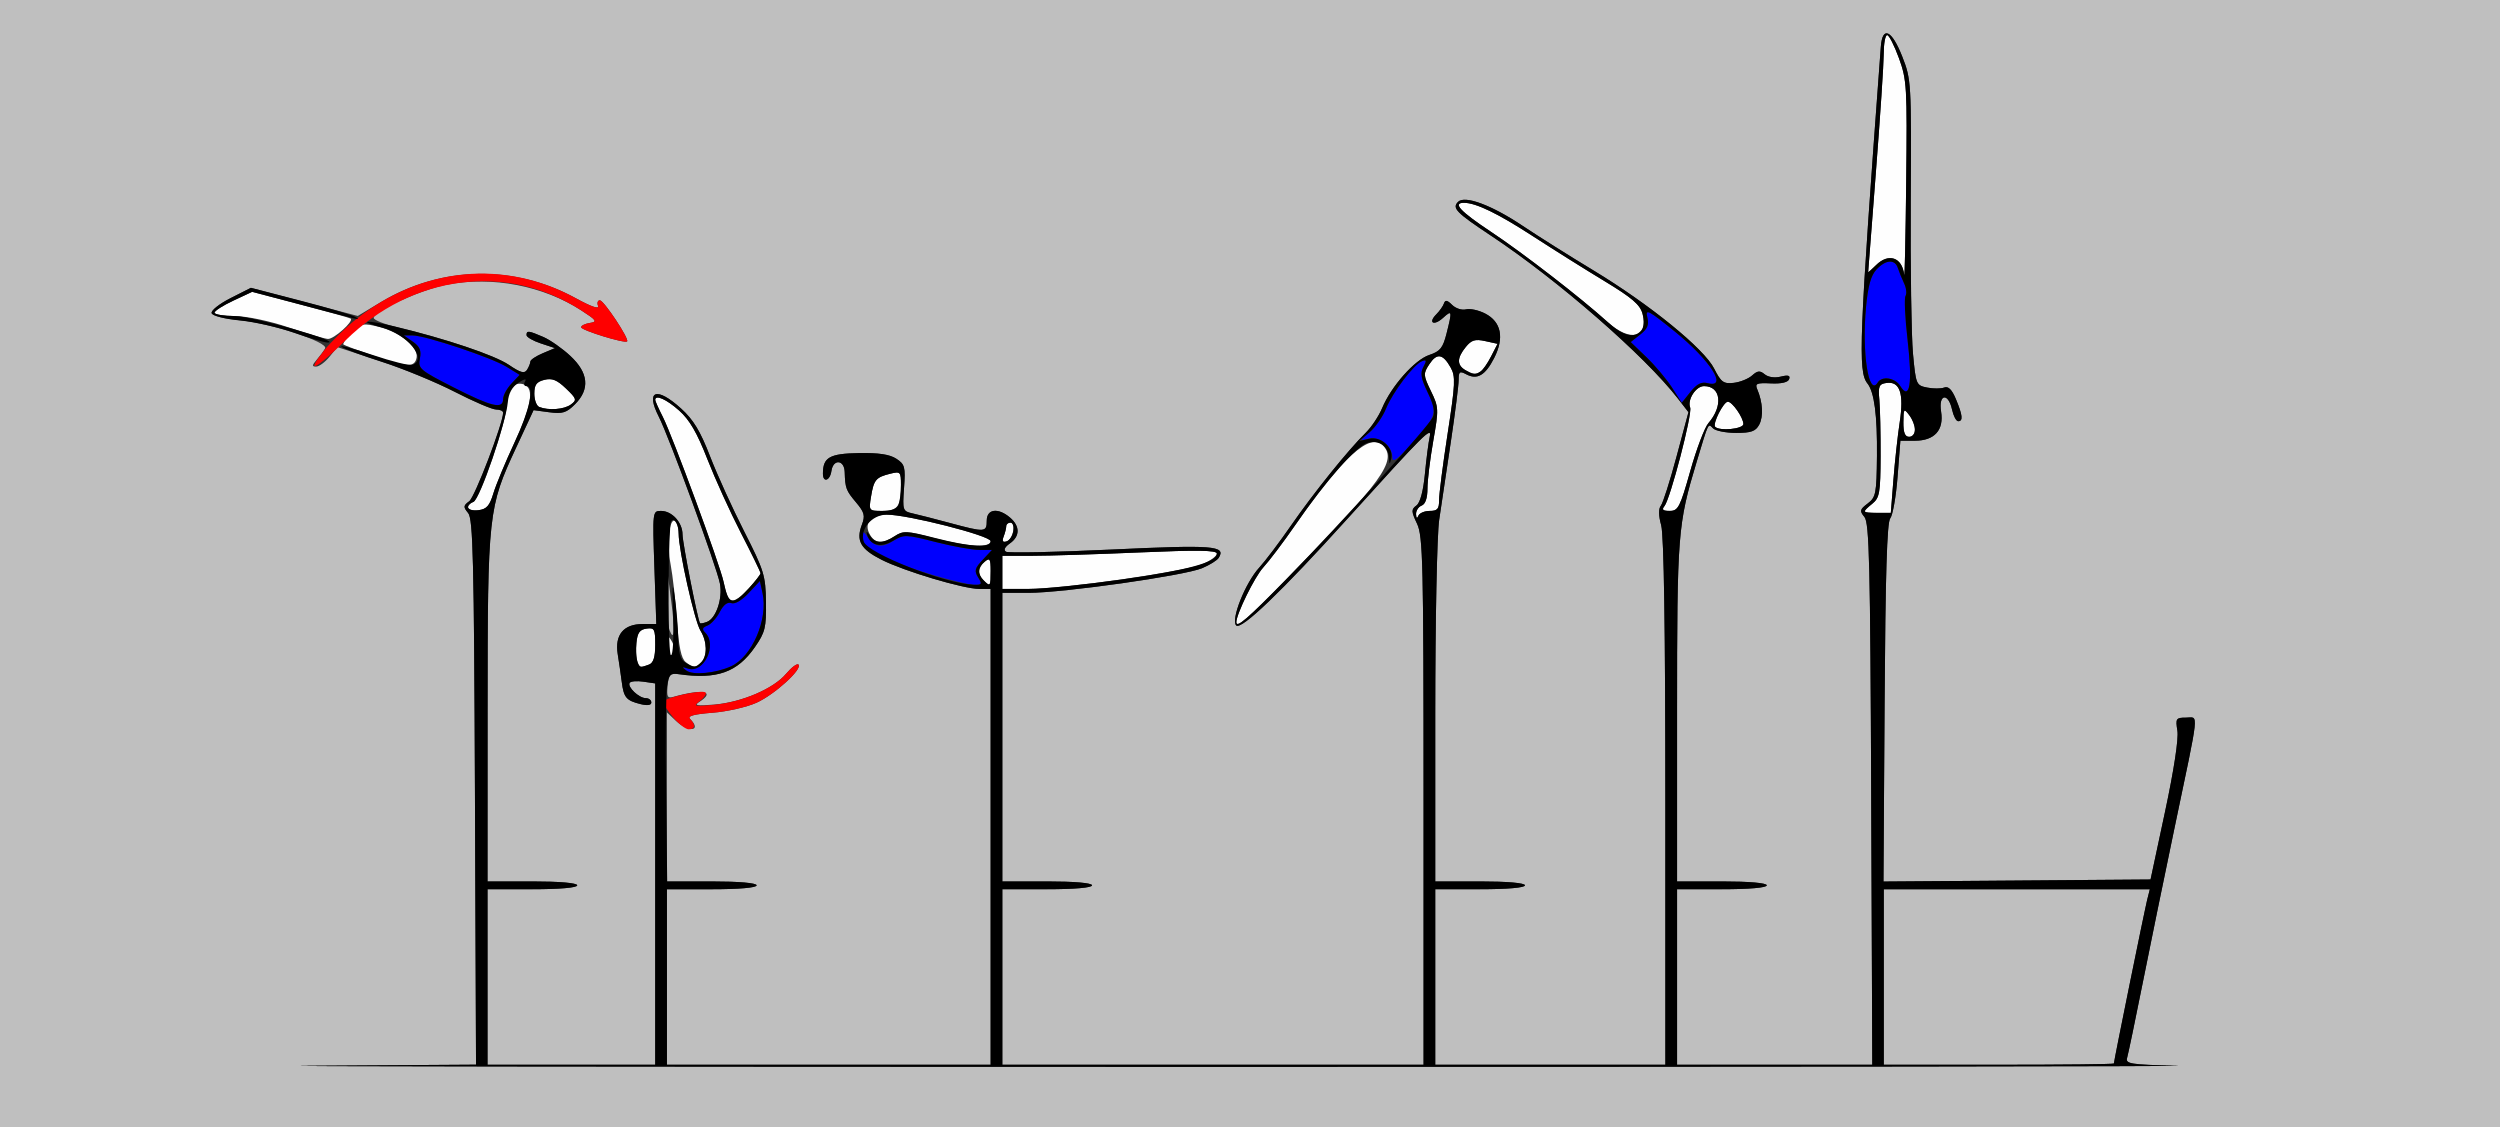 <?xml version="1.0" encoding="UTF-8" standalone="no"?>
<!-- Created with Inkscape (http://www.inkscape.org/) -->

<svg
   xmlns:dc="http://purl.org/dc/elements/1.1/"
   xmlns:cc="http://creativecommons.org/ns#"
   xmlns:rdf="http://www.w3.org/1999/02/22-rdf-syntax-ns#"
   xmlns:svg="http://www.w3.org/2000/svg"
   xmlns="http://www.w3.org/2000/svg"
   version="1.1"
   width="641"
   height="289"
   id="svg2">
  <rect width="100%" height="100%" fill="#333333" stroke="none"/>
  <defs
     id="defs6" />
  <g
     id="g2987">
    <path
       d="m 163.398,169.595 c -0.296,-0.773 -0.395,-2.91 -0.219,-4.75 0.248,-2.587 0.83,-3.418 2.57,-3.665 2.045,-0.29 2.25,0.087 2.25,4.143 0,3.147 -0.466,4.642 -1.582,5.07 -2.203,0.845 -2.41,0.791 -3.02,-0.798 z m 12.408,0.155 c -1.131,-0.897 -1.761,-3.883 -2.234,-10.588 -0.362,-5.136 -1.093,-11.633 -1.625,-14.439 -1.025,-5.407 -0.331,-12.078 1.162,-11.155 0.49,0.303 0.89,1.746 0.89,3.207 0,4.321 4.095,22.538 5.606,24.94 1.711,2.72 1.801,6.477 0.194,8.085 -1.508,1.508 -2.037,1.502 -3.993,-0.05 z m -4.791,-4.5 c 0.012,-2.143 0.229,-2.419 0.985,-1.25 1.264,1.957 1.264,4 0,4 -0.55,0 -0.993,-1.238 -0.985,-2.75 z M 317,159.537 c 0,-2.087 4.69,-11.636 6.894,-14.037 1.515,-1.65 5.196,-6.526 8.18,-10.836 12.002,-17.334 19.205,-23.887 22.5,-20.472 3.762,3.899 0.021,9.071 -24.998,34.558 C 319.756,158.754 317,161.118 317,159.537 z M 186.677,153.25 c -0.243,-0.412 -0.763,-2.25 -1.157,-4.083 -0.952,-4.437 -13.124,-37.47 -15.582,-42.288 C 168.872,104.789 168,102.837 168,102.54 c 0,-1.454 2.873,-0.178 6.135,2.725 2.664,2.371 4.596,5.696 7.233,12.449 1.979,5.068 5.855,13.594 8.615,18.949 2.76,5.354 5.017,9.995 5.017,10.313 0,0.318 -1.325,2.029 -2.944,3.801 -2.911,3.188 -4.523,3.928 -5.38,2.473 z M 257,146.75 l 0,-4.25 7.75,0 c 4.263,0 16.637,-0.387 27.5,-0.859 14.813,-0.644 19.75,-0.569 19.75,0.301 0,0.638 -1.655,1.852 -3.677,2.697 C 303.671,146.582 272.723,151 263.76,151 L 257,151 l 0,-4.25 z m -4.8,2.05 c -1.616,-1.616 -1.511,-3.297 0.3,-4.8 1.286,-1.068 1.5,-0.729 1.5,2.378 0,4.021 -0.086,4.136 -1.8,2.422 z m -13.063,-10.932 c -6.698,-1.774 -7.575,-1.811 -9.715,-0.409 -3.195,2.094 -5.141,1.936 -6.457,-0.523 -1.508,-2.817 0.359,-4.924 4.407,-4.976 5.183,-0.066 26.62,5.401 26.624,6.79 0.005,1.796 -6.121,1.432 -14.859,-0.882 z m 18.203,-0.313 C 257.703,136.61 258,135.423 258,134.918 258,134.413 258.481,134 259.07,134 c 1.554,0 0.687,4.259 -0.979,4.808 -0.989,0.326 -1.213,-0.048 -0.75,-1.253 z m 105.738,-5.698 c -0.043,-0.904 0.596,-1.902 1.421,-2.219 0.967,-0.371 1.5,-1.919 1.501,-4.357 7.5e-4,-2.08 0.671,-7.587 1.489,-12.237 1.433,-8.145 1.411,-8.615 -0.602,-12.773 -1.974,-4.078 -1.998,-4.457 -0.426,-6.856 1.947,-2.971 3.478,-2.745 5.483,0.81 1.284,2.276 1.197,4.181 -0.769,16.92 -1.219,7.895 -2.207,15.592 -2.196,17.105 0.016,2.247 -0.423,2.75 -2.397,2.75 -1.329,0 -2.644,0.562 -2.921,1.25 -0.319,0.789 -0.533,0.645 -0.583,-0.393 z M 478,131.16 c 0,-0.187 0.932,-1.095 2.072,-2.017 1.851,-1.499 2.077,-2.793 2.116,-12.16 0.024,-5.765 -0.121,-12.283 -0.322,-14.483 -0.319,-3.486 -0.085,-4.04 1.817,-4.311 3.446,-0.491 4.527,2.694 3.407,10.038 -0.526,3.45 -1.255,10.098 -1.62,14.773 l -0.664,8.5 -3.403,0 C 479.531,131.5 478,131.347 478,131.16 z m -358,-0.987 c 0,-0.528 0.627,-1.2 1.393,-1.494 C 123.094,128.027 130,107.718 130,103.371 c 0,-3.551 1.969,-5.704 4.373,-4.781 2.662,1.021 1.905,5.533 -2.518,15.02 -2.28,4.889 -4.689,10.69 -5.354,12.89 -0.966,3.197 -1.74,4.063 -3.855,4.316 C 121.191,130.99 120,130.701 120,130.173 z m 103.333,-2.837 c 0.699,-4.307 1.253,-4.969 4.917,-5.874 2.609,-0.644 2.75,-0.498 2.75,2.847 0,5.548 -0.809,6.69 -4.738,6.69 -3.499,0 -3.52,-0.026 -2.929,-3.664 z M 426.774,129.75 c 1.493,-1.832 7.192,-23.676 6.587,-25.251 C 432.583,102.471 434.825,99 436.913,99 c 4.36,0 4.957,5.091 1.114,9.5 -0.959,1.1 -3.045,6.611 -4.635,12.246 -2.625,9.3 -3.111,10.247 -5.264,10.25 -1.775,0.003 -2.116,-0.311 -1.354,-1.246 z m 61.258,-21.5 c 0.03,-3.514 0.124,-3.628 1.5,-1.809 1.902,2.514 1.884,5.559 -0.032,5.559 -1.072,0 -1.491,-1.069 -1.468,-3.75 z m -48.259,1.19 C 439.031,108.698 441.901,103 443.017,103 c 1.14,0 3.983,4.085 3.983,5.723 0,1.267 -6.074,1.87 -7.227,0.717 z M 138.25,104.338 c -0.688,-0.277 -1.25,-1.808 -1.25,-3.402 0,-2.276 0.55,-3.036 2.565,-3.541 1.985,-0.498 3.239,0.002 5.545,2.211 2.753,2.638 2.848,2.952 1.244,4.125 -1.731,1.265 -5.73,1.565 -8.104,0.607 z m 237.5,-9.418 c -2.236,-1.302 -2.218,-3.12 0.058,-5.931 1.47,-1.815 2.401,-2.102 4.986,-1.534 l 3.178,0.698 -1.626,3.174 c -2.367,4.621 -3.641,5.315 -6.597,3.593 z M 96,91.296 c -4.125,-1.413 -7.701,-2.746 -7.947,-2.963 -0.246,-0.216 0.728,-1.568 2.163,-3.004 2.469,-2.469 2.856,-2.548 7.148,-1.468 5.25,1.322 9.96,5.216 9.459,7.82 C 106.327,94.258 104.452,94.191 96,91.296 z M 74,83.945 C 69.108,82.299 63.272,81.067 60.25,81.043 57.362,81.019 55,80.627 55,80.171 55,79.715 57.166,78.327 59.814,77.087 l 4.814,-2.255 12.436,3.258 c 6.84,1.792 12.626,3.406 12.857,3.588 0.863,0.676 -4.33,5.318 -5.845,5.224 C 83.209,86.849 78.675,85.518 74,83.945 z M 412.253,82.614 C 405.22,76.27 390.519,64.898 382.25,59.409 374.404,54.199 372.356,52 375.351,52 c 3.066,0 8.668,2.709 17.644,8.534 5.228,3.392 13.523,8.597 18.434,11.567 7.024,4.247 9.097,6.027 9.714,8.34 1.651,6.182 -3.148,7.355 -8.891,2.174 z M 488.232,70.45 C 487.725,65.971 484.217,64.783 481,68 c -1.1,1.1 -1.999,1.887 -1.999,1.75 7.2e-4,-0.138 0.896,-11.725 1.989,-25.75 1.093,-14.025 1.993,-27.637 1.999,-30.25 0.006,-2.612 0.401,-4.75 0.877,-4.75 0.476,0 1.834,2.655 3.017,5.9 2.027,5.558 2.135,7.396 1.866,31.75 -0.157,14.218 -0.389,24.928 -0.517,23.8 z"
       id="path2997"
       style="fill:#fefefe" />
    <path
       d="M 0,144.5 0,0 320.5,0 641,0 641,144.5 641,289 320.5,289 0,289 0,144.5 z m 558.192,128.752 c -12.037,-0.281 -13.259,-0.475 -12.8,-2.032 0.28,-0.946 2.082,-9.596 4.006,-19.221 1.923,-9.625 5.571,-27.4 8.106,-39.5 6.563,-31.33 6.265,-28.5 2.996,-28.5 -2.577,0 -2.725,0.225 -2.215,3.37 0.333,2.054 -0.904,10.157 -3.169,20.75 l -3.716,17.38 -34.238,0.263 -34.238,0.263 0.288,-45.861 c 0.207,-32.913 0.615,-46.257 1.447,-47.263 0.637,-0.771 1.483,-5.565 1.879,-10.653 l 0.72,-9.25 3.716,0 c 5.037,0 7.494,-2.732 6.723,-7.477 -0.729,-4.49 1.827,-4.967 2.803,-0.523 0.362,1.65 1.073,3 1.579,3 1.302,0 1.147,-1.522 -0.574,-5.641 -1.042,-2.494 -1.954,-3.401 -3.011,-2.995 -0.834,0.32 -2.807,0.324 -4.385,0.008 -2.796,-0.559 -2.888,-0.78 -3.621,-8.723 C 490.074,86.167 489.816,68.55 489.914,51.5 c 0.175,-30.409 0.134,-31.114 -2.178,-37 -2.69,-6.849 -5.092,-7.942 -5.496,-2.5 -5.587,75.333 -5.9,83.216 -3.431,86.319 1.763,2.216 2.543,8.172 2.44,18.621 -0.095,9.628 -0.28,10.574 -2.377,12.156 -2.027,1.529 -2.116,1.906 -0.824,3.463 1.231,1.483 1.493,12.258 1.727,71.094 L 480.053,273 455.026,273 430,273 l 0,-22.5 0,-22.5 11.5,0 c 7,0 11.5,-0.391 11.5,-1 0,-0.609 -4.5,-1 -11.5,-1 l -11.5,0 0,-43.435 c 0,-45.818 0.175,-48.067 4.999,-64.065 3.175,-10.531 2.911,-9.99 4.234,-8.667 0.642,0.642 3.311,1.167 5.932,1.167 3.828,0 4.987,-0.416 5.897,-2.115 1.117,-2.088 0.911,-5.777 -0.507,-9.083 -0.626,-1.46 -0.135,-1.67 3.501,-1.5 2.709,0.127 4.393,-0.267 4.685,-1.096 0.332,-0.942 -0.254,-1.116 -2.155,-0.638 -1.552,0.389 -3.222,0.148 -4.117,-0.594 -1.218,-1.011 -1.836,-0.953 -3.237,0.305 -0.952,0.855 -3.074,1.704 -4.715,1.888 -2.608,0.292 -3.238,-0.168 -5,-3.649 C 436.912,89.372 422.964,78.032 408.5,69.299 c -6.05,-3.653 -14.178,-8.771 -18.062,-11.374 -7.948,-5.327 -14.861,-7.903 -16.583,-6.181 -1.614,1.614 -0.508,2.753 8.458,8.699 17.102,11.342 39.401,30.775 47.896,41.741 l 2.71,3.498 -3.063,11.409 c -1.685,6.275 -3.496,11.941 -4.025,12.591 -0.619,0.76 -0.584,2.543 0.098,5 0.698,2.515 1.062,26.771 1.066,71.068 L 427,273 l -29.5,0 -29.5,0 0,-22.5 0,-22.5 11.5,0 c 7,0 11.5,-0.391 11.5,-1 0,-0.609 -4.5,-1 -11.5,-1 l -11.5,0 0,-42.981 c 0,-23.772 0.451,-46.006 1.009,-49.75 0.555,-3.723 1.905,-12.76 3,-20.084 C 373.104,105.862 374,98.758 374,97.4 c 0,-2.129 0.266,-2.328 1.928,-1.438 2.818,1.508 4.898,0.301 7.177,-4.166 2.646,-5.187 1.822,-9.265 -2.304,-11.399 -1.668,-0.863 -3.889,-1.345 -4.934,-1.072 -1.045,0.273 -2.644,-0.246 -3.553,-1.155 -1.224,-1.224 -1.761,-1.326 -2.072,-0.393 -0.231,0.692 -1.108,1.947 -1.949,2.789 -2.227,2.227 -0.67,3.087 1.702,0.94 2.328,-2.107 2.38,-1.875 0.898,4.01 -0.93,3.692 -1.642,4.577 -4.422,5.495 -3.733,1.232 -9.744,8.008 -12.094,13.633 -0.855,2.047 -2.752,4.893 -4.216,6.324 -4.423,4.325 -13.336,15.391 -19.086,23.697 -2.984,4.31 -6.665,9.186 -8.18,10.836 -3.594,3.915 -7.38,13.413 -5.927,14.867 1.267,1.267 11.648,-8.694 28.522,-27.367 19.777,-21.886 21.716,-23.817 21.083,-21 -0.309,1.375 -0.862,5.65 -1.23,9.5 -0.425,4.458 -1.218,7.405 -2.183,8.116 -1.347,0.993 -1.329,1.508 0.163,4.651 1.518,3.2 1.677,9.94 1.677,71.134 L 365,273 l -54,0 -54,0 0,-22.5 0,-22.5 11.5,0 c 7,0 11.5,-0.391 11.5,-1 0,-0.609 -4.5,-1 -11.5,-1 l -11.5,0 0,-37 0,-37 6.76,0 c 8.848,0 39.886,-4.407 44.44,-6.31 1.955,-0.817 3.886,-2.021 4.29,-2.675 1.914,-3.096 -1.327,-3.346 -27.443,-2.112 -14.314,0.676 -26.514,0.927 -27.11,0.559 -0.687,-0.425 -0.325,-1.202 0.989,-2.123 2.623,-1.837 2.647,-4.403 0.062,-6.617 C 255.924,130.098 253,130.478 253,133.5 c 0,3.001 -0.418,3.027 -9.436,0.595 -3.885,-1.048 -8.218,-2.16 -9.63,-2.473 -2.466,-0.546 -2.549,-0.799 -2.137,-6.498 0.391,-5.401 0.214,-6.071 -1.982,-7.509 -1.698,-1.113 -4.553,-1.54 -9.659,-1.446 -7.472,0.138 -9.157,1.107 -9.157,5.265 0,2.42 1.821,1.849 2.18,-0.684 0.443,-3.12 3.299,-2.91 3.399,0.25 0.133,4.203 0.336,4.745 2.932,7.83 2.137,2.54 2.356,3.389 1.475,5.709 -1.555,4.091 -0.348,6.244 5.031,8.969 5.816,2.947 21.039,7.492 25.095,7.492 l 2.888,0 0,61 0,61 -41.5,0 -41.5,0 0,-22.5 0,-22.5 11.5,0 c 7,0 11.5,-0.391 11.5,-1 0,-0.609 -4.5,-1 -11.5,-1 l -11.5,0 0,-21.674 0,-21.674 2.314,2.174 c 3.28,3.081 6.729,2.618 3.624,-0.487 -0.748,-0.748 0.947,-1.218 5.75,-1.593 3.746,-0.292 8.836,-1.453 11.311,-2.578 4.676,-2.126 11.841,-8.66 10.723,-9.778 -0.352,-0.352 -1.774,0.706 -3.159,2.352 -3.234,3.843 -11.301,7.301 -18.45,7.908 -4.374,0.371 -5.227,0.231 -3.864,-0.636 4.375,-2.782 0.966,-3.481 -6.57,-1.349 -1.539,0.436 -1.771,-7e-5 -1.5,-2.825 0.28,-2.926 0.63,-3.296 2.82,-2.984 9.854,1.4 15.063,-0.451 19.566,-6.953 2.627,-3.793 2.924,-5.002 2.832,-11.548 -0.095,-6.787 -0.495,-8.084 -5.579,-18.083 -3.012,-5.924 -6.954,-14.597 -8.759,-19.272 -2.495,-6.463 -4.274,-9.398 -7.421,-12.247 -6.312,-5.715 -9.178,-4.69 -5.739,2.051 2.681,5.256 14.898,38.604 15.692,42.833 0.723,3.855 -0.993,8.919 -3.326,9.814 -0.853,0.327 -1.655,0.472 -1.782,0.322 C 178.928,159.116 175,139.2 175,137.045 175,133.966 172.297,131 169.491,131 c -2.187,0 -2.197,0.079 -1.707,14.5 l 0.492,14.5 -3.483,0 c -4.898,0 -7.205,2.771 -6.413,7.705 0.335,2.087 0.804,5.314 1.042,7.172 0.511,3.988 1.166,4.756 4.829,5.661 1.754,0.433 2.75,0.278 2.75,-0.429 C 167,179.499 166.357,179 165.571,179 c -1.743,0 -4.769,-2.872 -4.125,-3.914 0.256,-0.414 1.835,-0.552 3.509,-0.306 L 168,175.227 l 0,48.886 0,48.886 -21.5,0 -21.5,0 0,-22.5 0,-22.5 11.5,0 c 7,0 11.5,-0.391 11.5,-1 0,-0.609 -4.5,-1 -11.5,-1 l -11.5,0 0.017,-44.25 c 0.02,-50.202 0.174,-51.622 7.292,-66.918 l 4.499,-9.668 4.02,0.539 c 3.39,0.455 4.424,0.136 6.596,-2.037 3.876,-3.876 3.48,-8.054 -1.174,-12.396 -2.062,-1.925 -5.198,-4.123 -6.968,-4.885 C 135.486,84.751 135,84.698 135,85.922 c 0,0.507 1.643,1.465 3.65,2.127 l 3.65,1.205 -3.15,1.325 c -1.733,0.729 -3.157,1.684 -3.166,2.123 -0.008,0.439 -0.392,1.392 -0.852,2.118 -0.657,1.037 -1.654,0.765 -4.646,-1.265 -3.667,-2.489 -16.657,-6.864 -28.801,-9.701 -3.198,-0.747 -5.839,-1.8 -5.869,-2.339 -0.096,-1.734 12.157,-7.284 18.884,-8.553 11.587,-2.186 24.549,0.311 34.323,6.614 3.937,2.539 4.205,2.927 2.226,3.225 -1.238,0.186 -2.25,0.683 -2.25,1.105 0,0.777 11.199,4.229 11.793,3.636 C 161.405,86.928 154.826,77 153.807,77 c -0.562,0 -0.77,0.654 -0.463,1.454 0.347,0.903 -1.793,0.162 -5.649,-1.958 -15.84,-8.707 -34.605,-8.342 -50.077,0.975 l -5.882,3.542 -13.699,-3.609 -13.699,-3.609 -5.235,2.653 c -2.879,1.459 -5.057,3.193 -4.839,3.852 0.225,0.681 3.174,1.447 6.816,1.771 8.126,0.724 23.195,5.636 22.275,7.263 -0.362,0.641 -1.335,1.953 -2.162,2.916 -1.214,1.414 -1.24,1.75 -0.135,1.75 0.752,0 2.284,-1.125 3.405,-2.5 L 86.5,89 97.189,92.49 c 5.879,1.919 14.634,5.52 19.454,8 4.821,2.481 9.573,4.51 10.561,4.51 0.988,0 1.796,0.362 1.796,0.804 0,2.7 -7.253,21.661 -8.687,22.709 -1.538,1.125 -1.57,1.473 -0.275,3.032 1.246,1.501 1.503,12.078 1.738,71.597 l 0.276,69.836 -41.776,0.272 C 57.299,273.4 158.425,273.532 305,273.543 c 146.575,0.011 260.511,-0.12 253.192,-0.291 z M 483,250.5 l 0,-22.5 34.108,0 34.108,0 -0.693,2.75 C 549.85,233.427 542,272.04 542,272.679 542,272.856 528.725,273 512.5,273 l -29.5,0 0,-22.5 z M 171.684,161.618 c -0.376,-0.98 -0.627,-4.557 -0.557,-7.949 l 0.126,-6.168 0.891,6.948 c 0.923,7.198 0.726,10.261 -0.46,7.169 z"
       id="path2995"
       style="fill:#bfbfbf" />
    <path
       d="M 172.589,183.923 C 171.165,182.231 170,180.468 170,180.006 c 0,-1.03 10.053,-3.286 10.894,-2.445 0.331,0.331 -0.297,1.293 -1.396,2.138 -1.85,1.421 -1.582,1.496 3.616,1.005 7.206,-0.681 15.242,-4.149 18.45,-7.962 1.385,-1.646 2.806,-2.704 3.159,-2.352 1.118,1.118 -6.047,7.652 -10.723,9.778 -2.475,1.125 -7.565,2.286 -11.311,2.578 -4.803,0.375 -6.498,0.845 -5.75,1.593 1.479,1.479 1.323,2.661 -0.35,2.661 -0.776,0 -2.576,-1.385 -4,-3.077 z M 83.091,89.885 c 1.793,-2.263 5.516,-5.899 8.275,-8.08 16.925,-13.379 38.027,-15.366 56.335,-5.304 3.854,2.118 5.99,2.858 5.643,1.954 C 153.037,77.654 153.246,77 153.807,77 c 1.019,0 7.598,9.928 6.986,10.541 C 160.199,88.134 149,84.682 149,83.905 c 0,-0.421 1.012,-0.918 2.25,-1.105 1.979,-0.298 1.711,-0.686 -2.226,-3.225 C 129.992,67.305 105.824,70.375 88.617,87.25 c -7.711,7.563 -10.471,8.879 -5.526,2.635 z"
       id="path2993"
       style="fill:#fe0000" />
    <path
       d="m 176,171.941 c -1.253,-0.943 -1.188,-1.027 0.395,-0.511 4.043,1.32 7.595,-6.04 4.438,-9.197 -0.89,-0.89 -0.762,-1.323 0.537,-1.821 0.937,-0.36 2.366,-1.934 3.175,-3.498 0.952,-1.84 1.997,-2.642 2.962,-2.272 0.895,0.343 2.658,-0.677 4.409,-2.551 l 2.918,-3.123 0.68,3.095 c 1.47,6.694 -2.672,16.323 -8.082,18.788 -3.906,1.779 -9.773,2.34 -11.431,1.091 z m 63.191,-24.503 c -8.703,-2.573 -16.18,-5.929 -17.426,-7.822 -0.404,-0.614 -0.742,-1.778 -0.75,-2.588 -0.01,-0.967 0.519,-0.71 1.541,0.75 1.833,2.618 3.64,2.795 6.876,0.675 2.156,-1.413 3.062,-1.369 10.381,0.5 4.411,1.126 9.486,2.048 11.277,2.048 l 3.258,0 -2.388,2.542 c -2.026,2.156 -2.203,2.84 -1.166,4.5 1.08,1.729 0.959,1.951 -1.036,1.904 -1.242,-0.029 -5.997,-1.159 -10.567,-2.51 z M 357,117.263 c 0,-2.943 -3.407,-5.574 -6.178,-4.771 -2.227,0.645 -2.212,0.578 0.365,-1.66 1.478,-1.283 3.365,-4.015 4.195,-6.072 1.702,-4.219 7.132,-11.359 9.26,-12.176 1.126,-0.432 1.189,-0.136 0.319,1.491 -0.856,1.6 -0.623,2.988 1.099,6.546 2.573,5.316 2.337,6.049 -4.309,13.366 -3.594,3.956 -4.75,4.754 -4.75,3.276 z M 116.296,99.327 c -8.649,-4.404 -9.146,-4.828 -8.637,-7.373 0.413,-2.063 -0.009,-3.085 -1.782,-4.327 L 103.555,86 l 2.211,0 c 3.276,0 20.218,5.654 24.104,8.044 l 3.37,2.073 -2.12,2.256 C 129.954,99.614 129,101.387 129,102.314 c 0,2.69 -2.888,2.011 -12.704,-2.987 z m 312.411,0.063 c -1.372,-2.139 -4.318,-5.645 -6.546,-7.789 l -4.051,-3.899 2.446,-1.924 c 1.889,-1.486 2.3,-2.504 1.806,-4.471 -0.559,-2.229 0.318,-1.771 7.02,3.662 9.185,7.447 13.784,14.672 8.452,13.277 -1.582,-0.414 -2.769,0.189 -4.399,2.234 l -2.233,2.8 -2.495,-3.89 z m 58.509,-0.416 c -1.332,-2.133 -4.682,-2.648 -5.77,-0.887 -2.328,3.767 -4.097,-7.653 -2.999,-19.365 0.503,-5.373 1.262,-8.105 2.667,-9.614 2.389,-2.564 4.754,-2.718 5.508,-0.358 0.308,0.963 1.022,2.72 1.587,3.905 0.565,1.185 0.73,2.636 0.366,3.225 -0.364,0.589 -0.121,5.72 0.54,11.403 1.286,11.059 0.547,15.608 -1.898,11.692 z"
       id="path2991"
       style="fill:#0000fe" />
    <path
       d="m 80.276,273.25 41.776,-0.272 -0.276,-69.836 c -0.235,-59.519 -0.492,-70.096 -1.738,-71.597 -1.294,-1.559 -1.263,-1.907 0.275,-3.032 C 121.747,127.465 129,108.503 129,105.804 129,105.362 128.192,105 127.204,105 c -0.988,0 -5.77,-2.045 -10.628,-4.545 -4.858,-2.5 -13.162,-5.92 -18.454,-7.6 -5.292,-1.68 -10.052,-3.463 -10.578,-3.962 -0.526,-0.499 3.068,0.454 7.986,2.116 4.918,1.663 9.511,2.804 10.206,2.538 3.923,-1.505 -1.234,-7.797 -7.851,-9.579 -6.569,-1.769 -3.936,-2.025 3.151,-0.307 13.466,3.265 25.777,7.4 29.45,9.893 2.992,2.03 3.989,2.302 4.646,1.265 0.46,-0.726 0.844,-1.679 0.852,-2.118 0.008,-0.439 1.433,-1.394 3.166,-2.123 l 3.15,-1.325 -3.65,-1.205 C 136.643,87.387 135,86.43 135,85.922 c 0,-1.224 0.486,-1.171 4.282,0.463 1.77,0.762 4.905,2.96 6.968,4.885 4.654,4.343 5.05,8.521 1.174,12.396 -2.172,2.172 -3.206,2.492 -6.596,2.037 l -4.02,-0.539 -4.499,9.668 c -7.117,15.296 -7.272,16.716 -7.292,66.918 L 125,226 l 11.5,0 c 7,0 11.5,0.391 11.5,1 0,0.609 -4.5,1 -11.5,1 l -11.5,0 0,22.5 0,22.5 21.5,0 21.5,0 0,-48.886 0,-48.886 -3.044,-0.447 c -1.674,-0.246 -3.253,-0.108 -3.509,0.306 -0.644,1.042 2.382,3.914 4.125,3.914 0.786,0 1.429,0.499 1.429,1.108 0,0.707 -0.996,0.863 -2.75,0.429 -3.663,-0.905 -4.318,-1.672 -4.829,-5.661 -0.238,-1.857 -0.707,-5.085 -1.042,-7.172 C 157.588,162.771 159.894,160 164.793,160 l 3.483,0 -0.492,-14.5 c -0.49,-14.421 -0.48,-14.5 1.707,-14.5 2.806,0 5.509,2.966 5.509,6.045 0,2.156 3.928,22.071 4.483,22.729 0.127,0.15 0.929,0.006 1.782,-0.322 2.333,-0.895 4.05,-5.959 3.326,-9.814 -0.793,-4.229 -13.01,-37.577 -15.692,-42.833 -3.439,-6.742 -0.573,-7.766 5.739,-2.051 3.147,2.849 4.926,5.784 7.421,12.247 1.805,4.675 5.746,13.347 8.759,19.272 5.084,9.999 5.484,11.296 5.579,18.083 0.091,6.546 -0.205,7.755 -2.832,11.548 -4.498,6.495 -9.745,8.363 -19.532,6.953 -2.142,-0.309 -2.536,0.104 -3,3.145 -0.294,1.925 -0.406,13.963 -0.248,26.75 l 0.286,23.25 11.464,0 c 6.976,0 11.464,0.391 11.464,1 0,0.609 -4.5,1 -11.5,1 l -11.5,0 0,22.5 0,22.5 41.5,0 41.5,0 0,-61 0,-61 -2.888,0 c -4.056,0 -19.279,-4.544 -25.095,-7.492 -5.379,-2.726 -6.587,-4.878 -5.031,-8.969 0.882,-2.32 0.663,-3.169 -1.475,-5.709 -2.596,-3.085 -2.799,-3.627 -2.932,-7.83 -0.1,-3.16 -2.955,-3.37 -3.399,-0.25 -0.36,2.533 -2.18,3.105 -2.18,0.684 0,-4.158 1.685,-5.127 9.157,-5.265 5.106,-0.094 7.961,0.333 9.659,1.446 2.195,1.438 2.372,2.109 1.982,7.509 -0.412,5.698 -0.329,5.952 2.137,6.498 1.411,0.312 5.744,1.425 9.63,2.473 C 252.582,136.527 253,136.501 253,133.5 c 0,-3.022 2.924,-3.402 5.989,-0.778 2.585,2.214 2.561,4.779 -0.062,6.617 -1.314,0.92 -1.676,1.698 -0.989,2.123 0.596,0.369 12.796,0.117 27.11,-0.559 26.116,-1.233 29.357,-0.984 27.443,2.112 -0.404,0.654 -2.335,1.858 -4.29,2.675 C 303.646,147.593 272.608,152 263.76,152 L 257,152 l 0,37 0,37 11.5,0 c 7,0 11.5,0.391 11.5,1 0,0.609 -4.5,1 -11.5,1 l -11.5,0 0,22.5 0,22.5 54,0 54,0 0,-67.599 c 0,-61.194 -0.159,-67.934 -1.677,-71.134 -1.492,-3.143 -1.51,-3.658 -0.163,-4.651 0.965,-0.711 1.757,-3.659 2.183,-8.116 0.367,-3.85 0.921,-8.125 1.23,-9.5 0.633,-2.817 -1.307,-0.886 -21.083,21 -16.873,18.673 -27.255,28.634 -28.522,27.367 -1.454,-1.454 2.333,-10.952 5.927,-14.867 1.515,-1.65 5.196,-6.526 8.18,-10.836 5.751,-8.305 14.664,-19.371 19.086,-23.697 1.463,-1.431 3.36,-4.277 4.216,-6.324 2.35,-5.625 8.361,-12.401 12.094,-13.633 2.78,-0.918 3.492,-1.802 4.422,-5.495 1.482,-5.884 1.43,-6.116 -0.898,-4.01 -2.372,2.147 -3.929,1.287 -1.702,-0.94 0.841,-0.841 1.719,-2.096 1.949,-2.789 0.311,-0.933 0.848,-0.831 2.072,0.393 0.909,0.909 2.507,1.428 3.553,1.155 1.045,-0.273 3.266,0.209 4.934,1.072 4.126,2.134 4.951,6.212 2.304,11.399 -2.279,4.466 -4.359,5.674 -7.177,4.166 C 374.266,95.072 374,95.27 374,97.4 c 0,1.359 -0.896,8.462 -1.991,15.785 -1.095,7.323 -2.445,16.361 -3,20.084 C 368.451,137.012 368,159.246 368,183.019 L 368,226 l 11.5,0 c 7,0 11.5,0.391 11.5,1 0,0.609 -4.5,1 -11.5,1 l -11.5,0 0,22.5 0,22.5 29.5,0 29.5,0 -0.006,-67.25 c -0.004,-44.297 -0.367,-68.553 -1.066,-71.068 -0.682,-2.457 -0.717,-4.24 -0.098,-5 0.529,-0.65 2.341,-6.316 4.025,-12.591 l 3.063,-11.409 -2.71,-3.498 c -8.495,-10.966 -30.794,-30.399 -47.896,-41.741 -8.966,-5.946 -10.073,-7.084 -8.458,-8.699 1.722,-1.722 8.635,0.854 16.583,6.181 3.884,2.603 12.012,7.721 18.062,11.374 14.464,8.732 28.412,20.072 31.016,25.218 1.762,3.482 2.392,3.941 5,3.649 1.641,-0.184 3.763,-1.033 4.715,-1.888 1.401,-1.258 2.019,-1.316 3.237,-0.305 0.895,0.743 2.565,0.984 4.117,0.594 1.902,-0.477 2.487,-0.304 2.155,0.638 -0.292,0.828 -1.976,1.222 -4.685,1.096 -3.636,-0.17 -4.127,0.04 -3.501,1.5 1.419,3.306 1.624,6.995 0.507,9.083 -0.909,1.699 -2.069,2.115 -5.897,2.115 -2.621,0 -5.29,-0.525 -5.932,-1.167 -1.323,-1.323 -1.059,-1.864 -4.234,8.667 C 430.175,134.499 430,136.747 430,182.565 L 430,226 l 11.5,0 c 7,0 11.5,0.391 11.5,1 0,0.609 -4.5,1 -11.5,1 l -11.5,0 0,22.5 0,22.5 25.026,0 25.026,0 -0.276,-69.347 c -0.234,-58.836 -0.496,-69.612 -1.727,-71.094 -1.293,-1.557 -1.203,-1.934 0.824,-3.463 2.097,-1.582 2.282,-2.527 2.377,-12.156 0.103,-10.449 -0.678,-16.406 -2.44,-18.621 C 476.341,95.216 476.654,87.333 482.24,12 c 0.404,-5.442 2.806,-4.349 5.496,2.5 2.311,5.886 2.353,6.591 2.178,37 -0.098,17.05 0.16,34.667 0.574,39.149 0.734,7.943 0.825,8.164 3.621,8.723 1.578,0.316 3.551,0.312 4.385,-0.008 1.057,-0.406 1.969,0.501 3.011,2.995 1.721,4.119 1.876,5.641 0.574,5.641 -0.506,0 -1.217,-1.35 -1.579,-3 -0.976,-4.444 -3.531,-3.968 -2.803,0.523 C 498.468,110.268 496.011,113 490.974,113 l -3.716,0 -0.72,9.25 c -0.396,5.088 -1.242,9.881 -1.879,10.653 -0.832,1.007 -1.24,14.35 -1.447,47.263 l -0.288,45.861 34.238,-0.263 34.238,-0.263 3.716,-17.38 c 2.265,-10.593 3.503,-18.696 3.169,-20.75 C 557.775,184.225 557.923,184 560.5,184 c 3.269,0 3.567,-2.83 -2.996,28.5 -2.535,12.1 -6.182,29.875 -8.106,39.5 -1.923,9.625 -3.726,18.274 -4.006,19.221 -0.46,1.556 0.763,1.75 12.8,2.032 C 565.511,273.423 451.575,273.554 305,273.543 158.425,273.532 57.299,273.4 80.276,273.25 z M 542,272.679 c 0,-0.639 7.85,-39.252 8.524,-41.929 l 0.693,-2.75 -34.108,0 -34.108,0 0,22.5 0,22.5 29.5,0 c 16.225,0 29.5,-0.144 29.5,-0.321 z M 187.431,170.849 c 5.41,-2.465 9.552,-12.094 8.082,-18.788 l -0.68,-3.095 -2.918,3.123 c -1.751,1.874 -3.514,2.895 -4.409,2.551 -0.965,-0.37 -2.011,0.432 -2.962,2.272 -0.809,1.564 -2.238,3.139 -3.175,3.498 -1.299,0.498 -1.427,0.932 -0.537,1.821 3.157,3.157 -0.395,10.517 -4.438,9.197 -1.582,-0.517 -1.647,-0.432 -0.395,0.511 1.658,1.248 7.526,0.688 11.431,-1.091 z m -21.013,-0.456 c 1.115,-0.428 1.582,-1.923 1.582,-5.07 0,-4.056 -0.205,-4.433 -2.25,-4.143 -1.74,0.247 -2.323,1.077 -2.57,3.665 -0.308,3.218 0.268,6.155 1.207,6.155 0.247,0 1.161,-0.273 2.031,-0.607 z M 179.8,169.8 c 1.608,-1.608 1.518,-5.366 -0.194,-8.085 C 178.095,159.313 174,141.096 174,136.775 c 0,-2.998 -1.928,-4.882 -2.132,-2.084 -0.677,9.253 -0.556,33.309 0.168,33.309 0.514,0 0.756,-4.473 0.553,-10.25 -0.275,-7.851 -0.175,-8.963 0.427,-4.75 0.432,3.025 0.831,7.84 0.885,10.7 0.073,3.826 0.562,5.47 1.849,6.22 2.272,1.323 2.617,1.313 4.05,-0.12 z m 150.26,-21.55 c 14.324,-14.695 36.152,-38.845 37.312,-41.281 0.602,-1.265 0.196,-3.23 -1.314,-6.348 -1.722,-3.558 -1.955,-4.946 -1.099,-6.546 0.871,-1.627 0.807,-1.923 -0.319,-1.491 -2.128,0.817 -7.558,7.957 -9.26,12.176 -0.83,2.057 -2.717,4.772 -4.195,6.034 l -2.686,2.294 2.544,-0.601 c 3.039,-0.718 6.392,2.355 5.66,5.188 -0.398,1.541 -0.49,1.494 -0.588,-0.303 -0.161,-2.945 -2.455,-4.576 -5.398,-3.838 -2.813,0.706 -10.663,9.603 -18.644,21.129 -2.984,4.31 -6.665,9.186 -8.18,10.836 C 321.69,147.901 317,157.45 317,159.537 c 0,1.639 2.923,-0.887 13.06,-11.287 z m -138.004,2.527 c 1.619,-1.773 2.944,-3.483 2.944,-3.801 0,-0.318 -2.258,-4.959 -5.017,-10.313 -2.76,-5.354 -6.636,-13.881 -8.615,-18.949 -2.637,-6.753 -4.568,-10.078 -7.233,-12.449 C 170.873,102.362 168,101.086 168,102.54 c 0,0.297 0.872,2.249 1.938,4.338 2.458,4.818 14.63,37.852 15.582,42.288 1.29,6.012 2.291,6.259 6.537,1.611 z m 95.526,-2.19 C 304.545,146.189 312,144.16 312,141.942 c 0,-0.87 -4.937,-0.945 -19.75,-0.301 -10.863,0.473 -23.238,0.859 -27.5,0.859 l -7.75,0 0,4.25 0,4.25 6.76,0 c 3.718,0 14.438,-1.086 23.823,-2.412 z m -36.788,-0.545 c -1.037,-1.66 -0.86,-2.344 1.166,-4.5 L 254.349,141 l -3.258,0 c -1.792,0 -6.839,-0.914 -11.216,-2.032 -7.649,-1.953 -8.074,-1.963 -10.941,-0.27 -3.163,1.868 -5.936,1.134 -6.683,-1.769 -0.213,-0.828 0.098,-0.693 0.74,0.321 1.367,2.16 3.358,2.222 6.441,0.202 2.156,-1.413 3.062,-1.369 10.381,0.5 9.185,2.345 14.188,2.627 14.183,0.798 -0.004,-1.403 -21.461,-6.855 -26.723,-6.79 -3.72,0.046 -6.83,3.71 -5.828,6.867 0.971,3.059 20.887,10.868 28.313,11.102 1.996,0.063 2.116,-0.156 1.036,-1.887 z M 254,146.378 c 0,-3.107 -0.214,-3.445 -1.5,-2.378 -1.811,1.503 -1.916,3.184 -0.3,4.8 1.714,1.714 1.8,1.598 1.8,-2.422 z m 5.82,-10.206 C 259.995,134.977 259.658,134 259.07,134 258.481,134 258,134.413 258,134.918 c 0,0.505 -0.297,1.691 -0.659,2.636 -0.463,1.206 -0.239,1.58 0.75,1.253 0.775,-0.256 1.553,-1.442 1.729,-2.636 z M 366.583,131 c 1.974,0 2.413,-0.503 2.397,-2.75 -0.011,-1.512 0.978,-9.21 2.196,-17.105 1.966,-12.739 2.053,-14.643 0.769,-16.92 -2.005,-3.555 -3.536,-3.781 -5.483,-0.81 -1.572,2.399 -1.548,2.778 0.426,6.856 2.013,4.158 2.035,4.627 0.602,12.773 -0.818,4.651 -1.489,10.158 -1.489,12.237 -8.8e-4,2.438 -0.534,3.986 -1.501,4.357 -0.825,0.317 -1.464,1.315 -1.421,2.219 0.05,1.038 0.265,1.182 0.583,0.393 0.277,-0.688 1.592,-1.25 2.921,-1.25 z m 118.885,-8 c 0.365,-4.675 1.094,-11.323 1.62,-14.773 1.12,-7.344 0.04,-10.528 -3.407,-10.038 -1.902,0.271 -2.135,0.825 -1.817,4.311 0.201,2.2 0.346,8.717 0.322,14.483 -0.039,9.368 -0.264,10.661 -2.116,12.16 -2.736,2.215 -2.656,2.357 1.331,2.357 l 3.403,0 0.664,-8.5 z m -358.968,3.5 c 0.665,-2.2 3.074,-8 5.354,-12.89 C 135.861,105.018 137.132,99 134.941,99 c -0.589,0 -0.719,-0.554 -0.293,-1.25 0.45,-0.734 -0.249,-0.584 -1.691,0.363 -1.659,1.089 -2.553,2.714 -2.751,5 -0.455,5.249 -7.252,24.967 -8.813,25.566 -2.414,0.926 -1.511,2.468 1.253,2.137 2.115,-0.253 2.889,-1.119 3.855,-4.316 z m 103.892,2.918 C 230.727,128.548 231,126.249 231,124.31 c 0,-3.345 -0.141,-3.492 -2.75,-2.847 -3.664,0.905 -4.218,1.567 -4.917,5.874 -0.59,3.638 -0.569,3.664 2.929,3.664 2.291,0 3.736,-0.553 4.131,-1.582 z m 202.999,-8.672 c 1.591,-5.635 3.676,-11.146 4.635,-12.246 3.843,-4.409 3.246,-9.5 -1.114,-9.5 -2.087,0 -4.33,3.471 -3.552,5.499 0.604,1.575 -5.094,23.419 -6.587,25.251 -0.762,0.935 -0.421,1.249 1.354,1.246 2.153,-0.003 2.639,-0.95 5.264,-10.25 z M 491,110.191 c 0,-0.995 -0.661,-2.682 -1.468,-3.75 -1.376,-1.819 -1.47,-1.705 -1.5,1.809 -0.023,2.681 0.396,3.75 1.468,3.75 0.825,0 1.5,-0.814 1.5,-1.809 z m -44,-1.469 C 447,107.085 444.156,103 443.017,103 c -1.116,0 -3.985,5.698 -3.243,6.44 1.153,1.153 7.227,0.55 7.227,-0.717 z m -300.646,-4.992 c 1.604,-1.173 1.509,-1.487 -1.244,-4.125 -2.306,-2.209 -3.56,-2.71 -5.545,-2.211 C 137.55,97.9 137,98.659 137,100.936 c 0,1.594 0.562,3.125 1.25,3.402 2.374,0.958 6.373,0.658 8.104,-0.607 z M 129,102.314 c 0,-0.927 0.954,-2.701 2.12,-3.942 l 2.12,-2.256 -3.37,-2.073 C 125.984,91.654 109.042,86 105.766,86 l -2.211,0 2.322,1.627 c 1.773,1.242 2.195,2.265 1.782,4.327 -0.509,2.545 -0.012,2.969 8.637,7.373 C 126.112,104.326 129,105.005 129,102.314 z m 308.834,-4.068 c 5.332,1.394 0.733,-5.83 -8.452,-13.277 -6.702,-5.434 -7.579,-5.891 -7.02,-3.662 0.494,1.967 0.083,2.985 -1.806,4.471 l -2.446,1.924 4.051,3.899 c 2.228,2.145 5.174,5.65 6.546,7.789 l 2.495,3.89 2.233,-2.8 c 1.63,-2.045 2.817,-2.647 4.399,-2.234 z m 51.281,-10.964 c -0.661,-5.683 -0.903,-10.814 -0.54,-11.403 0.364,-0.589 0.199,-2.04 -0.366,-3.225 -0.565,-1.185 -1.279,-2.942 -1.587,-3.905 -0.754,-2.36 -3.119,-2.206 -5.508,0.358 -1.406,1.509 -2.164,4.241 -2.667,9.614 -1.098,11.712 0.671,23.132 2.999,19.365 1.088,-1.761 4.438,-1.246 5.77,0.887 2.445,3.915 3.184,-0.634 1.898,-11.692 z m -109.504,7.953 c 0.611,-0.404 1.842,-2.163 2.736,-3.908 l 1.626,-3.174 -3.178,-0.698 c -2.585,-0.568 -3.516,-0.281 -4.986,1.534 -2.276,2.811 -2.294,4.629 -0.058,5.931 2.112,1.23 2.437,1.257 3.86,0.315 z M 420.842,84.69 c 0.668,-0.805 0.785,-2.442 0.302,-4.25 -0.618,-2.313 -2.691,-4.093 -9.714,-8.34 C 406.518,69.131 398.223,63.926 392.995,60.534 384.019,54.709 378.417,52 375.351,52 c -2.995,0 -0.947,2.199 6.899,7.409 8.269,5.49 22.97,16.861 30.003,23.206 3.955,3.568 6.784,4.252 8.589,2.076 z M 486.883,14.9 C 485.7,11.655 484.342,9 483.866,9 c -0.476,0 -0.871,2.138 -0.877,4.75 -0.006,2.612 -0.905,16.225 -1.999,30.25 -1.093,14.025 -1.988,25.613 -1.989,25.75 C 479.001,69.888 479.9,69.1 481,68 c 3.217,-3.217 6.725,-2.029 7.232,2.45 0.128,1.127 0.36,-9.583 0.517,-23.8 0.268,-24.354 0.16,-26.192 -1.866,-31.75 z M 75.5,85.352 C 71.65,83.977 65.386,82.548 61.581,82.176 57.634,81.79 54.49,80.985 54.264,80.301 c -0.218,-0.66 1.959,-2.393 4.838,-3.852 l 5.235,-2.653 12.582,3.26 C 83.838,78.848 90.175,80.716 91,81.205 c 1.788,1.061 1.954,1.098 -14.421,-3.234 L 64.658,74.818 59.829,77.08 C 57.173,78.324 55,79.715 55,80.171 c 0,0.456 2.362,0.846 5.25,0.866 4.611,0.033 28.038,6.733 23.75,6.793 -0.825,0.011 -4.65,-1.104 -8.5,-2.479 z"
       id="path2989"
       style="fill:#000000" />
  </g>
</svg>
